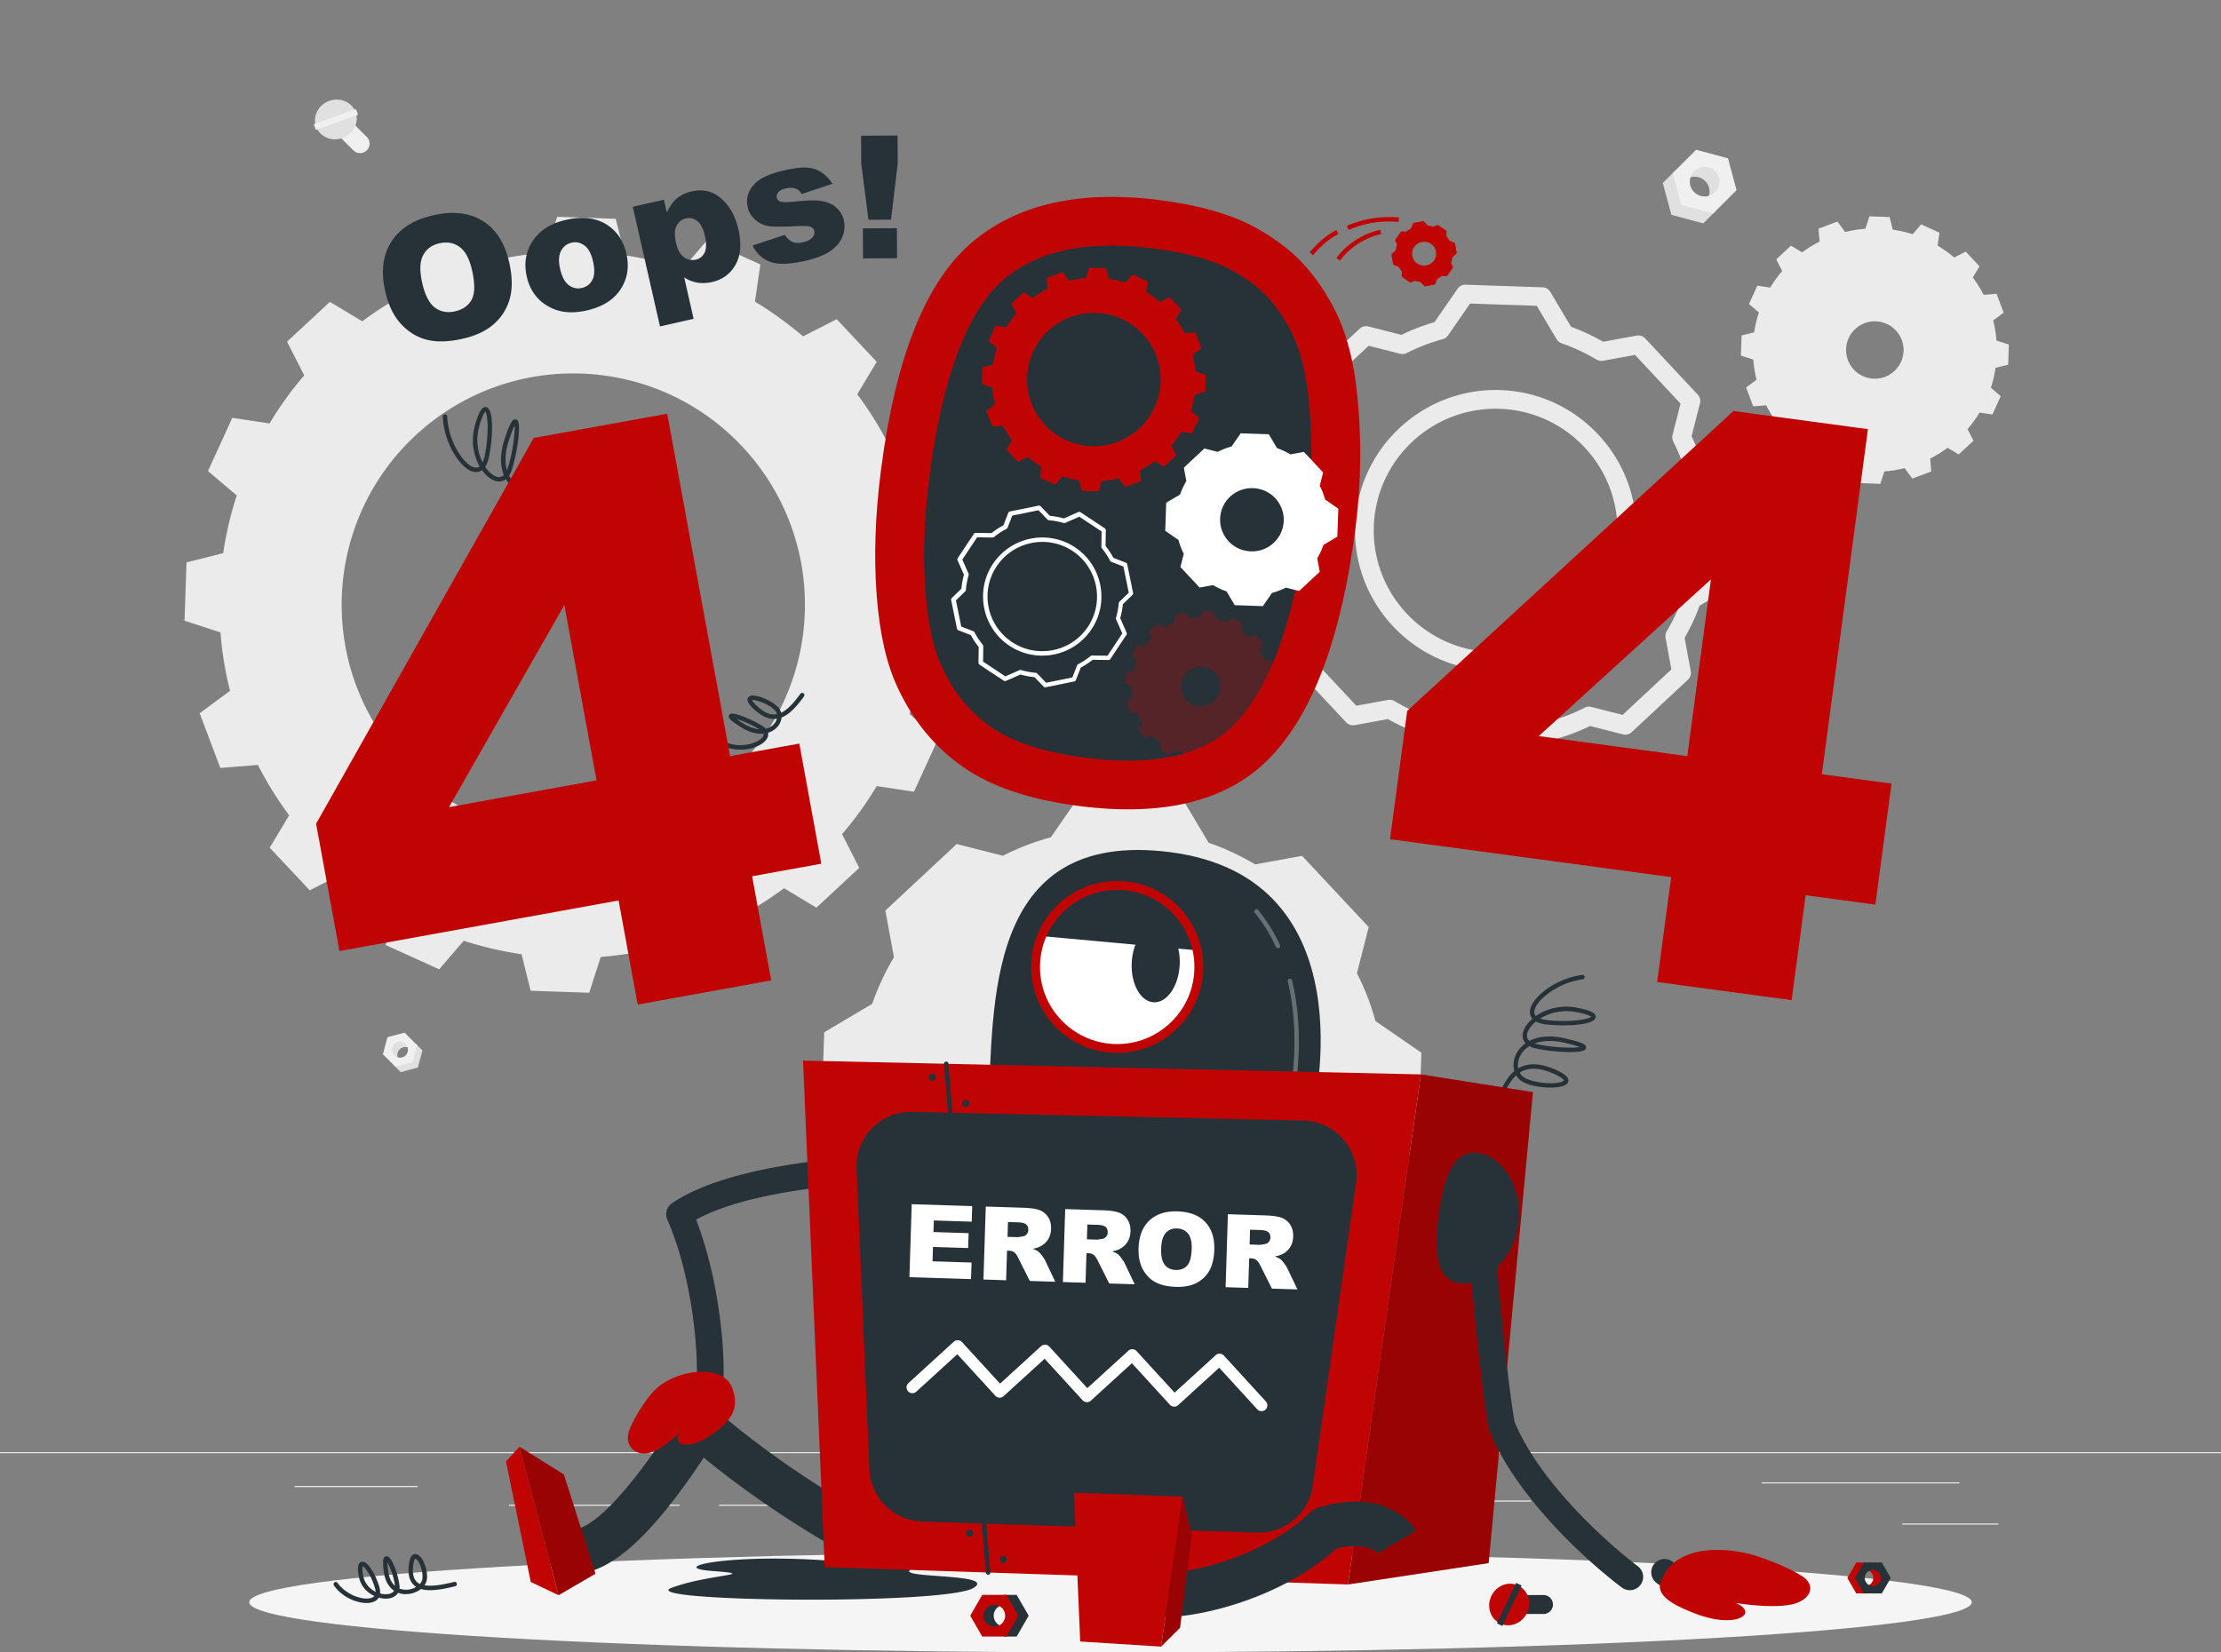 <svg width="602" height="448" fill="none" xmlns="http://www.w3.org/2000/svg"><rect width="100%" height="100%" fill="#808080" stroke="none"/><path d="M602 393.703H0v.301h602v-.301zm-60.32 19.346h-26.103v.3h26.103v-.3zm-126.697-6.24h-41.069v.3h41.069v-.3zm116.125-4.918h-53.614v.3h53.614v-.3zm-322.792 6.06h-13.413v.301h13.413v-.301zm-24.14 0h-46.222v.301h46.222v-.301zm-70.988-5.074H79.837v.301h33.351v-.301zm146.96-227.422l.542-15.798-9.717-3.174c-.397-5.399-1.3-10.725-2.588-15.871l8.235-6.06-5.599-14.837-10.185.818a93.991 93.991 0 00-8.477-13.647l5.274-8.789-10.848-11.554-9.102 4.653c-4.106-3.475-8.428-6.637-13.052-9.414l1.469-10.088-14.448-6.552-6.622 7.743a97.221 97.221 0 00-15.676-3.668l-2.456-9.895-15.869-.54-3.13 9.702c-5.454.445-10.74 1.299-15.893 2.585l-6.116-8.176-14.858 5.543.819 10.172a97.606 97.606 0 00-13.665 8.5l-8.765-5.266-11.619 10.785 4.66 9.138a92.985 92.985 0 00-9.392 13.033l-10.101-1.515-6.598 14.428 7.802 6.613c-1.638 5.037-2.902 10.292-3.672 15.654l-9.945 2.501-.542 15.798 9.752 3.175c.397 5.434 1.3 10.724 2.589 15.858l-8.236 6.06 5.599 14.837 10.186-.818a94.02 94.02 0 008.476 13.647l-5.274 8.789 10.848 11.554 9.103-4.653a97.543 97.543 0 0013.051 9.426l-1.517 10.088 14.448 6.553 6.658-7.743a97.295 97.295 0 0015.676 3.667l2.456 9.895 15.869.541 3.13-9.703c5.443-.445 10.74-1.298 15.881-2.585l6.068 8.176 14.858-5.543-.783-10.172c4.804-2.464 9.331-5.314 13.666-8.512l8.765 5.266 11.618-10.785-4.659-9.137a93.093 93.093 0 009.391-13.034l10.102 1.515 6.597-14.428-7.801-6.613c1.637-5.037 2.901-10.255 3.672-15.654l9.945-2.489zm-106.903 51.183c-34.651-1.19-61.778-30.202-60.598-64.805 1.192-34.639 30.245-61.74 64.896-60.549 34.651 1.19 61.777 30.202 60.597 64.841-1.192 34.603-30.256 61.692-64.895 60.513zm377.67-103.436l3.985-3.715-1.589-3.138a33.188 33.188 0 003.239-4.496l3.492.529 2.263-4.978-2.685-2.285c.578-1.755.999-3.57 1.264-5.386l3.432-.854.18-5.458-3.359-1.082a33.52 33.52 0 00-.879-5.47l2.83-2.105-1.927-5.11-3.503.277a33.956 33.956 0 00-2.926-4.713l1.818-3.006-3.732-3.992-3.131 1.6a34.02 34.02 0 00-4.503-3.235l.506-3.487-4.973-2.272-2.287 2.68a33.85 33.85 0 00-5.406-1.25l-.855-3.414-5.466-.193-1.096 3.367a32.721 32.721 0 00-5.478.89l-2.095-2.826-5.129 1.912.289 3.51a32.68 32.68 0 00-4.72 2.922l-3.034-1.815-3.985 3.715 1.601 3.15a32.254 32.254 0 00-3.239 4.497l-3.491-.53-2.264 4.978 2.685 2.285a32.101 32.101 0 00-1.264 5.386l-3.431.854-.181 5.459 3.359 1.082a33.94 33.94 0 00.879 5.47l-2.829 2.092 1.926 5.11 3.516-.264a33.966 33.966 0 002.926 4.713l-1.818 3.006 3.732 3.991 3.13-1.599a33.989 33.989 0 004.503 3.235l-.517 3.474 4.972 2.273 2.288-2.669c1.77.565 3.576.973 5.406 1.25l.854 3.415 5.467.192 1.095-3.367a32.679 32.679 0 005.478-.889l2.095 2.825 5.129-1.912-.288-3.51a32.326 32.326 0 004.719-2.922l3.022 1.803zm-28.438-23c-2.938-3.138-2.769-8.068.373-10.99 3.142-2.933 8.079-2.765 11.017.373a7.77 7.77 0 01-.386 11.002c-3.142 2.921-8.066 2.753-11.004-.385zM385.268 285.408l-12.45-8.584c0-.012 0-.024-.012-.024a67.528 67.528 0 00-5.008-12.949l3.19-12.505-18.06-19.309-12.714 2.32a68.218 68.218 0 00-12.582-5.867c-.012 0-.024 0-.036-.012l-7.729-12.997-26.44-.902-8.597 12.432c-.012 0-.036.012-.048.012a68.462 68.462 0 00-12.955 4.99l-12.51-3.186-19.336 18.035 2.324 12.672s0 .012-.012.012a66.802 66.802 0 00-5.876 12.613l-13.015 7.719-.903 26.415 12.461 8.596c1.228 4.545 2.878 8.886 4.997 13.01l-3.179 12.468 18.06 19.309 12.63-2.308a69.03 69.03 0 0012.703 5.879h.012l7.717 12.973 26.44.902 8.597-12.42A68.352 68.352 0 00336 359.7l12.462 3.174 19.336-18.035-2.324-12.672a66.622 66.622 0 005.876-12.625l13.015-7.718.903-26.416zm-82.414 40.146c-16.435-.565-29.281-14.344-28.715-30.719.565-16.412 14.315-29.241 30.762-28.676 16.434.565 29.281 14.296 28.715 30.72-.566 16.363-14.327 29.24-30.762 28.675zm110.779-115.147h-.084l-20.853-.709a2.502 2.502 0 01-2.095-1.239l-5.611-9.438a56.529 56.529 0 01-8.765-4.064l-9.042 1.647a2.521 2.521 0 01-2.312-.769l-14.243-15.222a2.532 2.532 0 01-.602-2.356l2.276-8.909a54.594 54.594 0 01-3.444-8.982l-9.066-6.252a2.529 2.529 0 01-1.096-2.176l.711-20.824a2.499 2.499 0 011.24-2.093l9.475-5.614c1.12-3.066 2.481-6 4.058-8.717l-1.662-9.054a2.515 2.515 0 01.771-2.308l15.255-14.224a2.541 2.541 0 012.359-.601l8.946 2.284a56.81 56.81 0 018.97-3.45l6.261-9.054c.493-.71 1.3-1.154 2.179-1.094l20.853.71a2.503 2.503 0 012.095 1.238l5.623 9.462a57.087 57.087 0 018.705 4.052l9.09-1.66a2.523 2.523 0 012.312.77l14.243 15.234c.59.637.819 1.527.602 2.356l-2.288 8.946a56.568 56.568 0 013.456 8.957l9.054 6.252a2.559 2.559 0 011.096 2.176l-.711 20.825a2.499 2.499 0 01-1.24 2.092l-9.475 5.615a54.886 54.886 0 01-4.058 8.705l1.662 9.065a2.518 2.518 0 01-.771 2.309l-15.242 14.211a2.534 2.534 0 01-2.36.601l-8.91-2.272a56.796 56.796 0 01-9.018 3.451l-6.249 9.041a2.585 2.585 0 01-2.095 1.082zm-19.372-5.735l18.072.613 5.984-8.657a2.555 2.555 0 011.433-1.01 50.834 50.834 0 009.812-3.763s.012 0 .012-.012a2.528 2.528 0 011.758-.18l8.476 2.152 13.22-12.324-1.577-8.621c-.108-.613 0-1.238.325-1.767 1.746-2.886 3.227-6.06 4.395-9.414a2.532 2.532 0 011.132-1.407l9.054-5.374.614-18.047-8.669-5.976a2.494 2.494 0 01-.963-1.286c-.024-.061-.036-.133-.061-.205a50.944 50.944 0 00-3.744-9.679 2.532 2.532 0 01-.193-1.779l2.168-8.513-12.341-13.201-8.657 1.587a2.57 2.57 0 01-1.758-.313 52.313 52.313 0 00-9.451-4.412 2.13 2.13 0 01-.53-.253 2.676 2.676 0 01-.855-.865l-5.382-9.054-18.072-.613-5.984 8.657a2.543 2.543 0 01-1.493 1.022 50.938 50.938 0 00-9.692 3.739 2.54 2.54 0 01-1.782.192l-8.524-2.164-13.22 12.324 1.577 8.621a2.487 2.487 0 01-.229 1.587 1.807 1.807 0 01-.12.204c-1.746 2.898-3.227 6.084-4.395 9.45a2.495 2.495 0 01-1.107 1.347l-9.066 5.374-.615 18.047 8.681 5.988c.494.337.855.842 1.012 1.431.939 3.463 2.191 6.745 3.744 9.763.084.168.157.36.205.541.096.409.096.829 0 1.238l-2.167 8.477 12.341 13.201 8.596-1.575c.602-.108 1.228 0 1.746.313a52.559 52.559 0 009.5 4.412 2.46 2.46 0 011.408 1.118l5.382 9.066zm11.161-22.808c-.445 0-.891-.012-1.336-.024-21.01-.722-37.505-18.372-36.795-39.34.723-20.981 18.422-37.453 39.395-36.744 21.01.722 37.505 18.372 36.795 39.341-.35 10.147-4.636 19.561-12.077 26.499-7.115 6.649-16.302 10.268-25.982 10.268zm-.048-71.046c-17.699 0-32.388 14.067-33.002 31.862-.626 18.179 13.678 33.473 31.882 34.098 8.826.301 17.23-2.85 23.683-8.873 6.441-6.012 10.162-14.176 10.463-22.965.626-18.179-13.678-33.473-31.882-34.098-.385-.024-.759-.024-1.144-.024z" fill="#EBEBEB"/><path d="M461.661 60.56l-8.632-2.32-2.324-8.62 3.383-3.379 3.564 7.383 7.393 3.558-3.384 3.379z" fill="#E0E0E0"/><path d="M462.191 54.79c1.577-1.575 1.577-4.136 0-5.699a4.023 4.023 0 00-5.695.012l4.298-6.432 5.768 2.91 1.264 6.047-5.635 3.162z" fill="#E0E0E0"/><path d="M453.402 46.927l6.333-6.325 8.633 2.321 2.324 8.62-6.333 6.325-8.633-2.32-2.324-8.621zm11.499 5.17c1.577-1.575 1.577-4.136 0-5.7a4.023 4.023 0 00-5.695.013 3.993 3.993 0 000 5.675 4.045 4.045 0 005.695.012z" fill="#F0F0F0"/><path d="M108.625 290.675l4.635-1.25 1.24-4.629-1.806-1.804-1.914 3.956-3.973 1.912 1.818 1.815z" fill="#E0E0E0"/><path d="M108.335 287.573a2.175 2.175 0 010-3.066 2.156 2.156 0 013.058.012l-2.299-3.451-3.095 1.563-.674 3.247 3.01 1.695z" fill="#E0E0E0"/><path d="M113.055 283.352l-3.395-3.39-4.636 1.238-1.24 4.629 3.395 3.391 4.636-1.239 1.24-4.629zm-6.164 2.778a2.175 2.175 0 010-3.066 2.156 2.156 0 013.058.012c.842.842.842 2.2 0 3.054-.843.829-2.216.841-3.058 0zM91.937 36.923l3.841 3.836c1 .998 2.637.998 3.648 0 1-.998 1-2.633 0-3.631l-3.84-3.836a2.582 2.582 0 00-3.636 0 2.563 2.563 0 00-.013 3.631z" fill="#F0F0F0"/><path d="M89.228 27.352c2.961-1.058 6.176.325 7.175 3.102 1 2.778-.59 5.892-3.552 6.962-2.961 1.058-6.176-.325-7.175-3.102-1-2.777.59-5.891 3.552-6.962z" fill="#E0E0E0"/><path d="M85.045 33.667l.558 1.55 11.444-4.105-.558-1.55-11.444 4.105z" fill="#F0F0F0"/><path d="M301 448c128.927 0 233.444-6.094 233.444-13.61 0-7.517-104.517-13.611-233.444-13.611S67.557 426.873 67.557 434.39C67.557 441.906 172.073 448 301 448z" fill="#F5F5F5"/><path d="M104.411 78.98c-1.204-5.29-.662-9.75 1.614-13.37 2.287-3.618 6.056-6.023 11.329-7.225 5.406-1.227 9.897-.721 13.485 1.515 3.588 2.236 5.972 5.963 7.164 11.182.867 3.787.927 7.045.205 9.762-.723 2.718-2.144 5.026-4.251 6.926-2.107 1.9-4.96 3.258-8.572 4.076-3.66.83-6.827.938-9.487.312-2.661-.625-5.033-2.02-7.092-4.208-2.071-2.188-3.54-5.17-4.395-8.97zm10.042-2.224c.746 3.27 1.89 5.495 3.431 6.637 1.541 1.155 3.359 1.491 5.466 1.01 2.155-.493 3.66-1.563 4.527-3.234s.879-4.316.06-7.947c-.698-3.054-1.818-5.146-3.371-6.276s-3.383-1.455-5.502-.974c-2.023.457-3.492 1.539-4.383 3.246-.903 1.72-.987 4.232-.228 7.538zm28.33-1.743c-.819-3.582-.277-6.817 1.613-9.69 1.891-2.874 4.901-4.773 9.018-5.711 4.708-1.07 8.585-.517 11.607 1.67 2.432 1.756 4.021 4.245 4.756 7.467.818 3.62.301 6.854-1.578 9.703-1.878 2.85-4.936 4.761-9.174 5.723-3.781.854-7.056.601-9.825-.793-3.395-1.72-5.538-4.509-6.417-8.369zm9.042-2.068c.482 2.093 1.252 3.547 2.336 4.353 1.071.805 2.263 1.07 3.539.781 1.301-.3 2.252-1.034 2.866-2.212.614-1.178.662-2.861.169-5.038-.47-2.031-1.229-3.462-2.3-4.256-1.072-.805-2.227-1.07-3.468-.781-1.312.3-2.287 1.046-2.913 2.26-.626 1.19-.699 2.825-.229 4.893zm27.066 15.559l-7.38-32.44 8.44-1.91.794 3.474c.831-1.72 1.686-2.958 2.541-3.691 1.156-.986 2.528-1.672 4.13-2.032 3.142-.71 5.851-.06 8.115 1.947 2.263 2.008 3.804 4.786 4.611 8.333.891 3.907.626 7.105-.771 9.582-1.408 2.489-3.539 4.052-6.405 4.701-1.385.313-2.709.361-3.961.157a9.486 9.486 0 01-3.552-1.407l2.553 11.218-9.115 2.068zm4.347-22.664c.421 1.863 1.131 3.15 2.119 3.871.987.722 2.083.95 3.275.674 1.047-.24 1.83-.866 2.347-1.888.518-1.022.53-2.573.061-4.63-.434-1.899-1.12-3.21-2.059-3.943-.939-.721-1.939-.962-3.01-.721-1.156.264-2.011.926-2.577 2.008-.566 1.058-.614 2.609-.156 4.629zm20.756.709l8.754-2.874c.614.974 1.3 1.623 2.07 1.924.771.3 1.71.337 2.818.084 1.216-.276 2.095-.745 2.637-1.407.433-.504.577-1.033.445-1.61-.144-.65-.602-1.07-1.361-1.275-.541-.144-1.902-.156-4.093-.048-3.251.168-5.551.156-6.875-.036-1.324-.193-2.528-.746-3.612-1.66a6.21 6.21 0 01-2.107-3.498c-.349-1.551-.205-2.982.446-4.305.65-1.322 1.697-2.44 3.154-3.354 1.457-.914 3.516-1.671 6.164-2.273 2.806-.637 4.925-.89 6.358-.769 1.432.12 2.697.541 3.792 1.226 1.096.698 2.119 1.744 3.058 3.15l-8.355 2.778c-.398-.71-.891-1.166-1.481-1.407-.819-.313-1.722-.349-2.733-.12-1.024.228-1.722.577-2.107 1.046-.386.469-.518.962-.398 1.479.133.577.53.938 1.18 1.106.662.156 1.999.132 4.034-.084 3.07-.337 5.418-.373 7.007-.108 1.601.276 2.914.877 3.949 1.827 1.035.95 1.698 2.092 1.999 3.427.313 1.358.204 2.765-.325 4.232-.53 1.467-1.59 2.777-3.179 3.944-1.589 1.154-3.913 2.08-6.947 2.777-4.298.974-7.501 1.058-9.596.252-2.095-.817-3.66-2.284-4.696-4.424zm29.402-29.746l9.885-.06.048 7.575-1.818 15.233-6.116.036-1.95-15.209-.049-7.575zm.482 25.117l9.223-.048.048 8.14-9.223.048-.048-8.14zm-78.947 78.309a.692.692 0 01-.217-.037c-5.418-2.092-8.656-4.148-10.342-6.6-1.228.24-2.589.084-3.889-.529-1.264-.602-2.48-1.648-3.347-3.15-.819.625-1.818.793-2.926.456-1.228-.384-2.492-1.406-3.552-2.897a2.807 2.807 0 01-1.866.517c-3.576-.289-8.428-7.407-8.777-14.993a.596.596 0 01.578-.625.595.595 0 01.626.577c.325 7.202 4.949 13.622 7.67 13.838.445.049.806-.096 1.119-.336-1.637-2.862-2.48-6.95-1.228-11.314 1.036-3.607 1.951-5.026 3.046-4.761 2.071.517 1.806 8.38.699 13.574-.253 1.178-.614 2.02-1.024 2.621.951 1.407 2.071 2.345 3.058 2.657.879.277 1.529.048 2.011-.421-.951-2.332-1.144-5.494.145-9.546 1.685-5.326 2.371-5.471 2.781-5.555a.782.782 0 01.77.265c1.108 1.25-.216 9.522-1.613 13.61a6.029 6.029 0 01-.674 1.395c.746 1.467 1.854 2.464 2.998 3.006.927.444 1.878.601 2.733.517a6.876 6.876 0 01-.289-.698c-.951-2.585-.494-5.567 1.421-9.113 1.276-2.357 2.311-3.451 3.262-3.451.289 0 .807.108 1.192.793 1.048 1.936.289 8.321-1.782 11.483a4.783 4.783 0 01-1.95 1.683c1.613 2.116 4.671 3.98 9.572 5.879a.605.605 0 01.349.782.589.589 0 01-.554.373zm-6.803-19.803s-.686 0-2.203 2.826c-1.746 3.222-2.179 5.879-1.36 8.127.096.277.216.541.361.806a3.603 3.603 0 001.589-1.323c1.686-2.573 2.492-7.863 1.866-9.931-.12-.433-.253-.505-.253-.505zm-8.644-5.062c-.313.589-.831 1.78-1.614 4.245-1.035 3.258-1.035 5.867-.457 7.875.036-.096.072-.205.108-.301 1.421-4.148 2.107-9.835 1.963-11.819zm-7.923-3.787c-.204.192-.782.95-1.625 3.872-1.108 3.859-.421 7.382.879 9.919.253-.517.421-1.118.542-1.684 1.24-5.915.879-11.253.204-12.107zm69.146 91.666c-1.83 0-3.769-.421-5.49-1.431a.598.598 0 11.602-1.034c4.298 2.513 9.848.758 10.992-1.07.133-.216.253-.493.181-.806-1.698.181-3.793-.264-6.177-1.767-3.058-1.912-3.299-2.477-3.287-2.934a.74.74 0 01.41-.625c1.204-.601 6.634 1.888 8.897 3.379.301.192.542.408.747.625.999-.241 1.782-.758 2.287-1.383.349-.421.59-.89.711-1.346-.085.012-.157.024-.241.024-1.927.192-3.853-.638-5.912-2.525-1.408-1.299-1.962-2.201-1.782-2.922.061-.228.253-.637.867-.781 1.662-.409 5.779 1.334 7.453 3.174.373.408.638.901.771 1.418 1.565-.733 3.226-2.392 5.201-5.133a.612.612 0 01.843-.145.61.61 0 01.144.842c-2.275 3.174-4.166 4.978-6.08 5.711-.072.842-.422 1.707-1.048 2.453-.614.733-1.505 1.358-2.624 1.695.12.541.012 1.118-.337 1.671-1.012 1.635-3.925 2.91-7.128 2.91zm-1.072-8.332c.41.3.988.697 1.818 1.214 1.638 1.022 3.095 1.491 4.335 1.587-1.999-1.238-4.612-2.332-6.153-2.801zm4.202-5.11c.073.192.337.685 1.409 1.671 1.794 1.647 3.419 2.393 4.972 2.212.133-.012.253-.036.386-.06a2.346 2.346 0 00-.518-.998c-1.698-1.839-5.43-3.018-6.249-2.825z" fill="#263238"/><path d="M216.648 201.595l-18.758 3.403-17.037-92.832-36.192 6.565-58.984 104.602 6.333 34.519 75.659-13.718 5.177 28.23 36.193-6.564-5.178-28.231 18.759-3.403-5.972-32.571zm-94.936 17.23l31.256-54.79 8.717 47.54-39.973 7.25zm246.025-112.971c-.698-6.409-1.986-12.108-3.852-17.098-1.867-4.977-4.672-9.87-8.416-14.656-3.745-4.785-8.85-8.945-15.291-12.468-6.454-3.523-14.966-5.976-25.549-7.346-22.021-2.862-39.19 1.034-51.507 11.71-12.317 10.677-20.42 31.117-24.321 61.331-1.589 12.288-1.974 23.65-1.18 34.074.795 10.436 2.721 18.817 5.755 25.165 4.154 8.921 10.03 16.039 17.639 21.365 7.597 5.327 18.012 8.849 31.244 10.569 23.598 3.066 41.08-1.455 52.458-13.575 11.378-12.119 18.927-32.595 22.647-61.439 1.65-12.84 1.77-25.393.373-37.632z" fill="#C00404"/><path d="M303.131 206.176c-2.89-.096-5.972-.361-9.162-.77-11.017-1.431-19.553-4.22-25.345-8.284-5.719-4.004-10.053-9.282-13.232-16.123l-.06-.12c-2.311-4.834-3.829-11.723-4.491-20.476-.734-9.486-.361-20.043 1.108-31.381 4.298-33.328 13.172-47.24 19.866-53.034 7.802-6.758 18.325-9.811 32.183-9.343 2.841.097 5.851.35 8.934.758 8.897 1.154 15.928 3.126 20.913 5.843 4.828 2.633 8.597 5.663 11.209 9.006 2.89 3.703 5.057 7.442 6.442 11.145 1.469 3.932 2.516 8.609 3.094 13.899 1.288 11.194 1.156 22.784-.349 34.531-3.335 25.898-9.789 44.089-19.168 54.081-6.983 7.406-17.422 10.761-31.942 10.268z" fill="#263238"/><path d="M326.693 106.202l.157-4.557-2.806-.914c-.12-1.55-.373-3.09-.746-4.568l2.372-1.744-1.614-4.28-2.937.24a26.454 26.454 0 00-2.445-3.931l1.517-2.537-3.13-3.33-2.625 1.346a29.858 29.858 0 00-3.756-2.717l.421-2.91-4.166-1.888-1.902 2.237a29.389 29.389 0 00-4.515-1.058l-.71-2.85-4.575-.156-.903 2.801a28.588 28.588 0 00-4.576.746l-1.758-2.357-4.286 1.6.241 2.933a27.597 27.597 0 00-3.937 2.453l-2.528-1.515-3.348 3.114 1.349 2.633a27.83 27.83 0 00-2.709 3.751l-2.914-.433-1.902 4.16 2.251 1.9a27.073 27.073 0 00-1.059 4.509l-2.866.721-.156 4.557 2.817.914a27.19 27.19 0 00.747 4.569l-2.372 1.743 1.613 4.28 2.938-.24a26.462 26.462 0 002.444 3.932l-1.517 2.536 3.13 3.331 2.625-1.347a28.996 28.996 0 003.757 2.718l-.434 2.909 4.166 1.888 1.914-2.236c1.457.468 2.962.817 4.515 1.058l.711 2.849 4.575.156.903-2.801a28.65 28.65 0 004.575-.745l1.746 2.356 4.286-1.599-.229-2.934a27.694 27.694 0 003.938-2.452l2.528 1.515 3.347-3.115-1.348-2.633a27.783 27.783 0 002.709-3.751l2.913.433 1.903-4.16-2.252-1.9a27.92 27.92 0 001.06-4.509l2.853-.721zm-30.822 14.765c-9.994-.337-17.808-8.705-17.47-18.684.337-9.992 8.717-17.795 18.71-17.458 9.993.336 17.807 8.704 17.47 18.696-.349 9.967-8.717 17.782-18.71 17.446z" fill="#C00404"/><path opacity=".3" d="M345.692 189.86l.325-3.066-1.842-.757a18.91 18.91 0 00-.277-3.115l1.686-1.07-.855-2.969-1.999.012c-.409-.974-.879-1.9-1.445-2.778l1.144-1.635-1.938-2.405-1.843.77a17.544 17.544 0 00-2.395-2.008l.445-1.96-2.709-1.491-1.421 1.431a19.137 19.137 0 00-2.986-.95l-.337-1.972-3.07-.348-.758 1.839c-1.06.012-2.095.109-3.119.289l-1.071-1.695-2.974.865.012 1.996c-.963.409-1.89.878-2.781 1.443l-1.638-1.154-2.408 1.936.771 1.839c-.711.734-1.409 1.527-2.011 2.393l-1.938-.433-1.493 2.705 1.42 1.395c-.397.986-.71 1.972-.951 2.994l-1.974.324-.325 3.066 1.842.77a16.67 16.67 0 00.277 3.102l-1.698 1.07.867 2.97h1.998c.41.961.879 1.887 1.445 2.765l-1.156 1.635 1.927 2.417 1.854-.782a17.421 17.421 0 002.396 2.008l-.446 1.96 2.709 1.491 1.421-1.419c.975.397 1.975.697 2.986.938l.337 1.972 3.07.348.759-1.851a19.203 19.203 0 003.118-.289l1.072 1.696 2.962-.866v-1.996c.963-.409 1.89-.878 2.781-1.443l1.625 1.154 2.42-1.923-.782-1.84a18.464 18.464 0 002.022-2.393l1.939.433 1.493-2.705-1.421-1.395a20.9 20.9 0 00.939-2.981l1.999-.337zm-15.496-1.19c-1.432 2.597-4.695 3.559-7.296 2.128a5.37 5.37 0 01-2.119-7.286 5.37 5.37 0 017.284-2.116 5.358 5.358 0 012.131 7.274z" fill="#C00404"/><path d="M362.753 137.908l-3.588-2.477v-.012a18.833 18.833 0 00-1.445-3.727l.915-3.607-5.201-5.567-3.66.674a19.929 19.929 0 00-3.624-1.696h-.012l-2.228-3.751-7.621-.265-2.48 3.583h-.012a19.21 19.21 0 00-3.733 1.443l-3.612-.914-5.574 5.194.674 3.656a19.986 19.986 0 00-1.698 3.631l-3.756 2.224-.265 7.611 3.588 2.476a18.608 18.608 0 001.445 3.752l-.915 3.595 5.201 5.567 3.636-.662a20.264 20.264 0 003.66 1.696l2.228 3.739 7.621.264 2.48-3.583a19.496 19.496 0 003.769-1.442l3.588.913 5.574-5.194-.674-3.655a19.724 19.724 0 001.698-3.643l3.756-2.224.265-7.599zm-23.755 11.566c-4.744-.156-8.44-4.136-8.284-8.849.157-4.737 4.13-8.428 8.862-8.272a8.566 8.566 0 11-.578 17.121z" fill="#fff"/><path d="M388.94 77.154l.627-1.515a8.176 8.176 0 001.264-.818l1.396.049 1.638-2.345-.53-1.287a7.37 7.37 0 00.337-1.466l1.204-1.107-.506-2.813-1.517-.625a7.17 7.17 0 00-.818-1.25l.048-1.395-2.348-1.636-1.288.53a6.852 6.852 0 00-1.469-.337l-1.108-1.203-2.817.505-.626 1.515a6.871 6.871 0 00-1.264.818l-1.397-.048-1.637 2.344.529 1.287c-.156.48-.277.962-.337 1.479l-1.204 1.106.506 2.813 1.517.626c.229.457.518.877.831 1.262l-.049 1.383 2.348 1.635 1.289-.53a6.85 6.85 0 001.468.338l1.108 1.202 2.805-.517zm-6.128-7.803a3.21 3.21 0 012.601-3.727 3.213 3.213 0 111.131 6.324c-1.733.324-3.419-.842-3.732-2.597zm-26.898-.169l-.915-.77c1.601-1.887 3.865-4.28 7.236-6.047l.554 1.07c-3.6 1.864-5.9 4.581-6.875 5.747zm9.608-6.84l-.469-1.106c4.551-1.948 9.307-2.706 14.135-2.26l-.109 1.201c-4.635-.444-9.186.289-13.557 2.165zm-2.276 8.318l-.999-.672c2.468-3.632 7.357-6.782 11.884-7.683l.228 1.178c-4.226.842-8.801 3.787-11.113 7.178z" fill="#C00404"/><path d="M283.349 186.362a.61.61 0 01-.434-.181l-2.528-2.597a21.278 21.278 0 01-3.793-.709l-3.937 1.731a.614.614 0 01-.578-.048l-6.598-4.364a.569.569 0 01-.264-.505l.06-4.28a20.697 20.697 0 01-2.131-3.223l-3.384-1.31a.588.588 0 01-.373-.445l-1.577-7.743a.62.62 0 01.169-.553l2.6-2.525a22.5 22.5 0 01.699-3.787l-1.734-3.92a.611.611 0 01.048-.577l4.37-6.589a.545.545 0 01.506-.264l4.286.06a20.968 20.968 0 013.227-2.116l1.312-3.379a.59.59 0 01.446-.373l7.754-1.575a.623.623 0 01.554.169l2.516 2.597c1.276.12 2.552.36 3.792.697l3.926-1.731a.611.611 0 01.577.048l6.598 4.364a.568.568 0 01.265.505l-.06 4.293c.807.997 1.517 2.08 2.119 3.21l3.383 1.31a.59.59 0 01.374.445l1.577 7.743a.62.62 0 01-.169.553l-2.6 2.525a21.551 21.551 0 01-.711 3.775l1.734 3.932a.614.614 0 01-.048.577l-4.371 6.577c-.108.168-.289.252-.505.264l-4.287-.06a21.584 21.584 0 01-3.226 2.116l-1.313 3.379a.587.587 0 01-.445.373l-7.754 1.575c.012.036-.024.036-.072.036zm-6.779-4.725c.061 0 .109.012.169.024 1.288.372 2.625.625 3.985.745a.606.606 0 01.385.18l2.457 2.525 7.103-1.442 1.276-3.283a.57.57 0 01.289-.312 19.945 19.945 0 003.396-2.225.537.537 0 01.385-.132l4.178.06 4.009-6.036-1.685-3.823a.596.596 0 01-.025-.409c.386-1.31.627-2.657.747-3.979a.602.602 0 01.181-.385l2.528-2.453-1.445-7.094-3.287-1.274a.587.587 0 01-.325-.289 19.748 19.748 0 00-2.227-3.378.53.53 0 01-.133-.397l.06-4.172-6.044-4.004-3.828 1.683a.605.605 0 01-.41.024 20.572 20.572 0 00-3.997-.745.608.608 0 01-.385-.18l-2.444-2.525-7.104 1.443-1.276 3.282a.566.566 0 01-.289.312 20.379 20.379 0 00-3.395 2.225c-.109.084-.253.156-.398.132l-4.178-.06-4.009 6.036 1.686 3.823a.6.6 0 01-.012.517 20.717 20.717 0 00-.699 3.884.606.606 0 01-.18.384l-2.529 2.453 1.445 7.094 3.287 1.274c.144.06.265.169.325.313a20.279 20.279 0 002.215 3.354.597.597 0 01.145.397l-.06 4.172 6.044 4.004 3.829-1.683a.546.546 0 01.24-.06zm5.912-3.884c-3.046 0-6.116-.866-8.837-2.657a15.928 15.928 0 01-6.863-10.172 15.864 15.864 0 012.348-12.035c4.9-7.358 14.869-9.39 22.237-4.509 7.369 4.882 9.392 14.849 4.503 22.207-3.07 4.653-8.175 7.166-13.388 7.166zm-12.341-24.203a14.662 14.662 0 00-2.167 11.134 14.746 14.746 0 006.345 9.402c6.827 4.509 16.049 2.645 20.564-4.16 4.515-6.805 2.649-16.027-4.166-20.548-6.826-4.509-16.049-2.633-20.576 4.172z" fill="#fff"/><path d="M512.699 212.452l-18.891-2.549 12.498-93.553-36.457-4.917-88.434 81.313-4.647 34.784 76.201 10.267-3.805 28.448 36.457 4.917 3.805-28.447 18.891 2.549 4.382-32.812zm-95.621-12.889l46.667-42.478-6.406 47.901-40.261-5.423z" fill="#C00404"/><path d="M267.829 300.45c1.674-26.932-1.409-75.903 49.292-69.422 54.348 6.949 38.793 70.408 38.793 70.408l-88.085-.986z" fill="#263238"/><path d="M302.818 284.268c12.222 0 22.13-9.894 22.13-22.099s-9.908-22.099-22.13-22.099-22.13 9.894-22.13 22.099 9.908 22.099 22.13 22.099z" fill="#fff"/><path d="M305.731 240.106c-10.475-1.791-21.684 5.928-22.792 13.743l41.55 3.811c-1.468-8.909-10.45-16.135-18.758-17.554z" fill="#263238"/><path d="M319.758 261.616c-.301 5.771-3.444 10.304-7.044 10.123-3.588-.18-6.26-5.014-5.959-10.797.301-5.771 3.443-10.304 7.043-10.123 3.576.192 6.249 5.025 5.96 10.797z" fill="#263238"/><path d="M302.818 285.458c-12.859 0-23.334-10.448-23.334-23.301 0-12.841 10.463-23.302 23.334-23.302 12.859 0 23.333 10.449 23.333 23.302s-10.462 23.301-23.333 23.301zm0-44.186c-11.534 0-20.926 9.366-20.926 20.897 0 11.53 9.38 20.896 20.926 20.896 11.534 0 20.925-9.366 20.925-20.896 0-11.531-9.391-20.897-20.925-20.897z" fill="#C00404"/><path opacity=".3" d="M349.75 299.765c-.049 0-.097 0-.145-.012a.596.596 0 01-.445-.721c.036-.156 3.877-16.46-.109-32.944a.588.588 0 01.446-.721c.313-.072.65.12.722.445 4.058 16.772.145 33.34.108 33.508a.592.592 0 01-.577.445zm-3.36-42.694a.626.626 0 01-.554-.349c-1.553-3.379-3.467-6.469-5.707-9.21a.606.606 0 01.085-.842.596.596 0 01.843.085 43.877 43.877 0 015.875 9.462.592.592 0 01-.301.793.535.535 0 01-.241.061z" fill="#fff"/><path d="M154.991 426.791h-.446c-3.323-.096-5.947-2.861-5.851-6.18.096-3.318 2.829-5.879 6.189-5.843h.12c3.48 0 11.847-4.22 29.353-31.778a6.025 6.025 0 014.214-2.729 5.996 5.996 0 014.816 1.419c21.6 18.804 44.488 30.515 44.717 30.635a6.006 6.006 0 012.637 8.08c-1.505 2.957-5.129 4.148-8.091 2.645-.915-.457-20.914-10.677-41.899-27.834-14.665 22.015-25.549 31.585-35.759 31.585z" fill="#263238"/><path d="M192.242 380.597a3.608 3.608 0 01-3.588-4.111c.855-5.988-.204-28.412-7.79-45.845a3.623 3.623 0 011.277-4.425c16.494-11.218 51.627-12.564 53.108-12.612 1.987-.048 3.66 1.491 3.732 3.474a3.605 3.605 0 01-3.479 3.728c-.325.012-31.039 1.19-46.824 9.859 6.719 17.361 8.248 39.003 7.128 46.83a3.6 3.6 0 01-3.564 3.102z" fill="#263238"/><path d="M198.31 375.92c-2.408-5.663-13.232-5.013-19.589-.168-3.395 2.597-7.994 10.388-8.476 13.214-.482 2.825 1.481 5.386 4.84 5.098 4.154-.361 9.849-6.385 9.849-6.385-3.793 3.715 1.096 6.336 8.404.962 4.045-2.97 7.657-6.384 4.972-12.721z" fill="#C00404"/><path d="M405.399 302.037c-.061 0-.109-.012-.169-.024a.592.592 0 01-.409-.745c1.601-5.579 3.359-8.982 5.659-10.881-.35-1.203-.313-2.573.18-3.92.482-1.311 1.421-2.609 2.842-3.607-.699-.757-.952-1.743-.711-2.862.277-1.25 1.18-2.609 2.577-3.799a2.818 2.818 0 01-.686-1.815c-.037-3.583 6.634-9.054 14.159-10.076.325-.06.638.18.674.517a.59.59 0 01-.518.673c-7.152.974-13.148 6.144-13.123 8.874 0 .444.168.793.433 1.082 2.709-1.888 6.706-3.102 11.173-2.237 3.696.71 5.201 1.491 5.021 2.609-.325 2.104-8.199 2.549-13.473 1.912-1.192-.144-2.071-.421-2.709-.781-1.312 1.07-2.155 2.272-2.372 3.282-.193.902.096 1.527.602 1.972 2.24-1.154 5.382-1.635 9.536-.71 5.466 1.203 5.671 1.864 5.791 2.261a.801.801 0 01-.193.793c-1.155 1.215-9.523.638-13.725-.384a5.827 5.827 0 01-1.445-.542c-1.397.878-2.288 2.056-2.733 3.259-.349.962-.434 1.912-.277 2.765.217-.132.433-.252.662-.349 2.492-1.178 5.502-.985 9.211.602 2.456 1.058 3.648 1.984 3.732 2.933.024.277-.024.818-.686 1.251-1.83 1.214-8.272 1.034-11.619-.746-.794-.42-1.408-1.046-1.854-1.791-1.962 1.791-3.552 5.014-5.008 10.051a.542.542 0 01-.542.433zm6.525-11.218a3.665 3.665 0 001.469 1.467c2.721 1.443 8.067 1.78 10.066.962.409-.168.469-.3.469-.3s-.06-.674-3.01-1.936c-3.371-1.443-6.068-1.647-8.223-.625-.265.12-.518.264-.771.432zm4.022-7.899c.108.036.204.06.313.084 4.25 1.034 9.993 1.215 11.956.89-.615-.252-1.855-.673-4.383-1.226-3.335-.734-5.948-.505-7.886.252zm1.517-6.757a7.115 7.115 0 001.734.385c5.995.709 11.293-.132 12.088-.878-.205-.18-1.012-.697-4.01-1.274-3.961-.746-7.416.24-9.812 1.767zm-168.801 148.62c.795-.253.53-1.022-.361-1.022h-16.302c-31.04-3.282-52.724 1.118-39.058 2.152 13.665 1.034-.963.818-10.945 4.593-9.981 3.775 74.227 4.725 81.897 0 7.055-4.352-26.236-2.212-15.231-5.723z" fill="#263238"/><path d="M365.378 429.581l-141.831-4.701-5.888-137.33 167.489 3.739-19.77 138.292z" fill="#C00404"/><path d="M267.83 426.948a.603.603 0 01-.602-.553l-11.366-137.932a.598.598 0 01.554-.649.598.598 0 01.65.553l11.366 137.931a.598.598 0 01-.554.65h-.048z" fill="#263238"/><path d="M365.378 429.581l38.119-5.795 12.003-127.7-30.352-4.797-19.77 138.292z" fill="#C00404"/><path opacity=".2" d="M365.378 429.581l38.119-5.795 12.003-127.7-30.352-4.797-19.77 138.292z" fill="#000"/><path d="M235.658 398.404l-3.491-81.59c-.361-8.512 6.55-15.57 15.086-15.378l106.024 2.369c8.85.192 15.544 8.08 14.292 16.833l-11.751 82.227c-1.06 7.454-7.574 12.913-15.111 12.66l-90.769-3.005c-7.73-.253-13.942-6.409-14.28-14.116z" fill="#263238"/><path d="M247.121 326.48l16.399.517-.133 4.221-10.27-.325-.096 3.138 9.523.301-.132 4.039-9.524-.3-.12 3.895 10.571.337-.144 4.485-16.7-.529.626-19.779zm19.444 20.416l.627-19.778 10.197.325c1.891.06 3.335.264 4.323.625a4.657 4.657 0 012.36 1.876c.59.901.854 1.971.818 3.234-.036 1.094-.301 2.032-.794 2.813a5.45 5.45 0 01-1.999 1.876c-.53.301-1.252.541-2.179.709.722.265 1.24.529 1.565.782.217.168.53.529.951 1.07.41.541.686.962.819 1.25l2.781 5.832-6.911-.217-3.082-6.144c-.385-.793-.747-1.31-1.06-1.563a2.503 2.503 0 00-1.481-.505l-.541-.012-.253 8.032-6.141-.205zm6.526-11.566l2.577.084c.277.012.818-.06 1.625-.216a1.624 1.624 0 001.011-.589 1.82 1.82 0 00.422-1.131c.024-.637-.169-1.13-.566-1.49-.397-.361-1.156-.553-2.264-.59l-2.684-.084-.121 4.016zm15.003 12.251l.626-19.778 10.198.324c1.89.06 3.335.265 4.322.626a4.65 4.65 0 012.36 1.875c.59.902.855 1.972.819 3.234-.036 1.095-.301 2.032-.795 2.814a5.459 5.459 0 01-1.999 1.876c-.529.3-1.252.541-2.179.709.723.264 1.24.529 1.565.781.217.169.53.529.951 1.07.41.542.687.962.819 1.251l2.781 5.831-6.911-.216-3.082-6.144c-.385-.794-.746-1.311-1.059-1.563a2.5 2.5 0 00-1.481-.505l-.542-.012-.253 8.031-6.14-.204zm6.513-11.578l2.577.084c.277.012.819-.06 1.625-.217.41-.072.747-.264 1.012-.589.265-.324.409-.697.421-1.13.024-.637-.168-1.13-.566-1.491-.397-.361-1.156-.553-2.263-.589l-2.685-.084-.121 4.016zm14.003 2.345c.108-3.235 1.083-5.711 2.937-7.455 1.855-1.743 4.395-2.561 7.61-2.465 3.299.109 5.803 1.071 7.537 2.898 1.722 1.828 2.54 4.328 2.444 7.515-.072 2.308-.53 4.196-1.349 5.651a8.277 8.277 0 01-3.491 3.342c-1.505.782-3.347 1.13-5.551 1.058-2.239-.072-4.069-.481-5.514-1.238-1.445-.758-2.589-1.924-3.455-3.487-.855-1.575-1.253-3.511-1.168-5.819zm6.116.216c-.06 1.996.265 3.439.975 4.341.711.901 1.71 1.358 2.986 1.406 1.313.036 2.348-.348 3.094-1.19.747-.83 1.156-2.357 1.229-4.569.06-1.864-.277-3.234-1-4.112-.722-.878-1.734-1.346-3.022-1.383-1.24-.036-2.239.361-3.01 1.215-.77.841-1.192 2.272-1.252 4.292zm17.469 10.412l.626-19.779 10.198.325c1.891.06 3.335.264 4.323.625a4.65 4.65 0 012.359 1.876c.59.901.855 1.972.819 3.234-.036 1.094-.301 2.032-.794 2.813a5.45 5.45 0 01-1.999 1.876c-.53.301-1.252.541-2.179.709.722.265 1.24.53 1.565.782.217.168.53.529.951 1.07.409.541.686.962.819 1.251l2.781 5.831-6.911-.217-3.082-6.144c-.385-.793-.747-1.31-1.06-1.563a2.503 2.503 0 00-1.481-.505l-.541-.012-.253 8.032-6.141-.204zm6.514-11.567l2.576.084c.277.012.819-.06 1.626-.216a1.627 1.627 0 001.011-.589c.265-.325.41-.698.422-1.13.024-.638-.169-1.131-.566-1.491-.398-.361-1.156-.553-2.264-.589l-2.685-.085-.12 4.016zm3.227 45.184c-.433 0-.855-.168-1.168-.517l-10.306-11.265-11.125 10.147c-.65.589-1.65.541-2.227-.096l-10.307-11.266-11.125 10.148a1.579 1.579 0 01-2.227-.096l-10.306-11.266-11.125 10.148a1.541 1.541 0 01-1.132.408 1.577 1.577 0 01-1.096-.517l-10.306-11.265-11.125 10.147a1.58 1.58 0 01-2.227-.096 1.574 1.574 0 01.096-2.224l12.293-11.218a1.58 1.58 0 012.227.096l10.307 11.266 11.124-10.148a1.537 1.537 0 011.132-.408c.422.024.819.204 1.096.517l10.306 11.265 11.125-10.147a1.58 1.58 0 012.227.096l10.307 11.266 11.125-10.148a1.58 1.58 0 012.227.096l11.378 12.432c.59.65.542 1.647-.096 2.225-.313.276-.699.42-1.072.42z" fill="#fff"/><path d="M151.403 432.49l-7.537-3.583-6.719-32.667 3.649-4.004 10.607 40.254z" fill="#C00404"/><path d="M151.402 432.49l9.993-5.831-8.56-26.908-12.04-7.515 10.607 40.254z" fill="#C00404"/><path opacity=".2" d="M151.402 432.49l9.993-5.831-8.56-26.908-12.04-7.515 10.607 40.254z" fill="#000"/><path d="M315.388 438.43c-.289 0-.566 0-.831-.012a6.013 6.013 0 11.337-12.024c9.271.301 28.908-5.386 40.118-16.255a6.02 6.02 0 012.468-1.443c19.011-5.699 26.078 5.807 26.379 6.3l-10.366 6.12s.036.084.144.216c-.12-.156-2.805-3.655-11.377-1.49-14.099 12.84-35.699 18.588-46.872 18.588z" fill="#263238"/><path d="M314.713 446.426l-21.925-1.383-1.722-40.362 29.462 1.094-5.815 40.651z" fill="#C00404"/><path d="M314.713 446.425l5.129-5.098 3.178-25.164-2.492-10.389-5.815 40.651z" fill="#C00404"/><path opacity=".2" d="M314.713 446.425l5.129-5.098 3.178-25.164-2.492-10.389-5.815 40.651z" fill="#000"/><path d="M441.759 431.131c-.759 0-1.529-.24-2.179-.733-12.51-9.499-29.438-26.367-35.928-42.635a3.174 3.174 0 01-.204-.733c-3.167-18.793-6.189-58.361-6.321-60.033-.157-1.983 1.336-3.715 3.323-3.871a3.619 3.619 0 013.876 3.318c.037.409 3.083 40.363 6.177 58.999 6.477 15.822 24.032 32.066 33.447 39.208a3.588 3.588 0 01.686 5.049 3.558 3.558 0 01-2.877 1.431zm16.7 1.829c-2.794 0-5.96-1.263-9.404-3.752a3.608 3.608 0 01-.806-5.037 3.62 3.62 0 015.045-.806c2.985 2.152 4.611 2.393 5.177 2.393a3.605 3.605 0 013.612 3.607 3.629 3.629 0 01-3.624 3.595z" fill="#263238"/><path d="M450.055 429.099c3.865-11.47 19.709-9.198 25.163-7.502 5.455 1.707 10.367 3.847 13.329 5.771 2.95 1.924 2.998 5.158-.939 6.997-4.865 2.273-17.049.253-17.049.253 6.309 2.753-.012 7.178-11.089 2.837-3.588-1.406-10.776-4.16-9.415-8.356z" fill="#C00404"/><path d="M411.599 331.939c-1.432 9.739-9.511 16.929-16.085 15.955-6.574-.962-6.839-9.667-5.406-19.406 1.433-9.739 4.033-16.832 10.607-15.87 6.562.973 12.317 9.582 10.884 19.321zm-158.904-38.883a.987.987 0 10.002-1.974.987.987 0 00-.002 1.974zm10.03 6.12a.992.992 0 01-.988.986.99.99 0 01-.987-.986.99.99 0 01.987-.986c.542 0 .988.433.988.986zm1.095 116.505a.99.99 0 01-.987.986.99.99 0 01-.987-.986.99.99 0 01.987-.986c.554 0 .987.445.987.986zm9.054 7.094a.99.99 0 01-.987.986.992.992 0 01-.988-.986c0-.541.446-.986.988-.986a.99.99 0 01.987.986zM99.342 434.606c-2.866 0-6.743-1.731-8.826-4.749a.602.602 0 01.157-.842.603.603 0 01.843.157c2.251 3.234 7.2 4.965 9.403 3.943.229-.108.421-.24.566-.409-1.963-.901-3.757-2.681-4.25-5.386-.277-1.527-.494-3.583.77-3.872 1.722-.384 3.985 3.788 4.852 6.95.157.589.217 1.13.157 1.611.758.204 1.505.265 2.155.168.518-.072 1.264-.288 1.65-.901-1.457-.986-2.445-2.73-2.77-5.038-.469-3.283-.12-3.86.253-4.136a.82.82 0 01.831-.096c1.288.553 2.853 5.206 3.142 7.851.036.288.036.565 0 .829a4.7 4.7 0 001.626.313c1.047.06 2.071-.276 2.901-.757a3.681 3.681 0 01-.481-.361c-1.252-1.07-1.758-2.765-1.541-5.206.168-1.888.59-2.91 1.348-3.234.265-.121.807-.229 1.457.288 1.3 1.034 2.516 4.328 2.083 6.685-.096.493-.301.95-.602 1.383 2.203.384 5.322-.241 7.994-.902a.607.607 0 11.289 1.178c-3.262.806-6.778 1.455-9.258.746-1.108.877-2.661 1.406-4.214 1.394a5.832 5.832 0 01-1.975-.372c-.469.805-1.36 1.346-2.552 1.527-.795.12-1.746.048-2.697-.229a2.723 2.723 0 01-1.216 1.07c-.602.265-1.313.397-2.095.397zm-1.036-9.955c-.072.18-.192.793.097 2.453.397 2.212 1.83 3.679 3.419 4.46a4.046 4.046 0 00-.145-.854c-.939-3.438-2.745-5.807-3.37-6.059zm6.707-1.046c-.013.457.036 1.214.216 2.477.241 1.719.879 3.029 1.83 3.871-.289-2.417-1.36-5.206-2.046-6.348zm7.573-1.046s-.458.228-.626 2.236c-.181 2.02.192 3.391 1.119 4.184.217.18.458.337.723.457.337-.373.578-.794.65-1.238.325-1.744-.506-4.293-1.445-5.327-.229-.264-.385-.312-.421-.312zm162.974 21.136l3.263-5.651-3.263-5.65h-3.492l1.975 5.65-1.975 5.651h3.492z" fill="#263238"/><path d="M272.297 440.99a2.952 2.952 0 01-2.95-2.945 2.942 2.942 0 012.95-2.934l-5.551-1.106-1.469 4.473 2.481 3.775 4.539-1.263z" fill="#263238"/><path d="M272.778 432.394h-6.538l-3.262 5.65 3.262 5.651h6.538l3.263-5.651-3.263-5.65zm-3.263 8.596a2.953 2.953 0 01-2.95-2.946 2.942 2.942 0 012.95-2.933 2.931 2.931 0 012.938 2.933 2.942 2.942 0 01-2.938 2.946zm233.624-8.981l-2.42-4.196 2.42-4.196h2.588l-1.456 4.196 1.456 4.196h-2.588z" fill="#C00404"/><path d="M505.559 430.001a2.198 2.198 0 002.191-2.188 2.187 2.187 0 00-2.191-2.176l4.117-.818 1.096 3.319-1.842 2.801-3.371-.938z" fill="#C00404"/><path d="M505.21 423.617h4.852l2.42 4.196-2.42 4.196h-4.852l-2.42-4.196 2.42-4.196zm2.42 6.385a2.198 2.198 0 002.191-2.189 2.187 2.187 0 00-2.191-2.176 2.177 2.177 0 00-2.179 2.176c0 1.203.975 2.189 2.179 2.189zm-94.718 7.585h5.442a2.578 2.578 0 002.576-2.573 2.578 2.578 0 00-2.576-2.573h-5.442a2.578 2.578 0 00-2.577 2.573 2.585 2.585 0 002.577 2.573z" fill="#263238"/><path d="M404.219 432.73c1.348-2.85 4.599-4.136 7.272-2.874 2.673 1.263 3.756 4.581 2.408 7.431-1.349 2.849-4.599 4.136-7.272 2.873-2.673-1.262-3.757-4.581-2.408-7.43z" fill="#C00404"/><path d="M405.744 440.13l1.492.703 5.187-10.984-1.492-.702-5.187 10.983z" fill="#263238"/></svg>